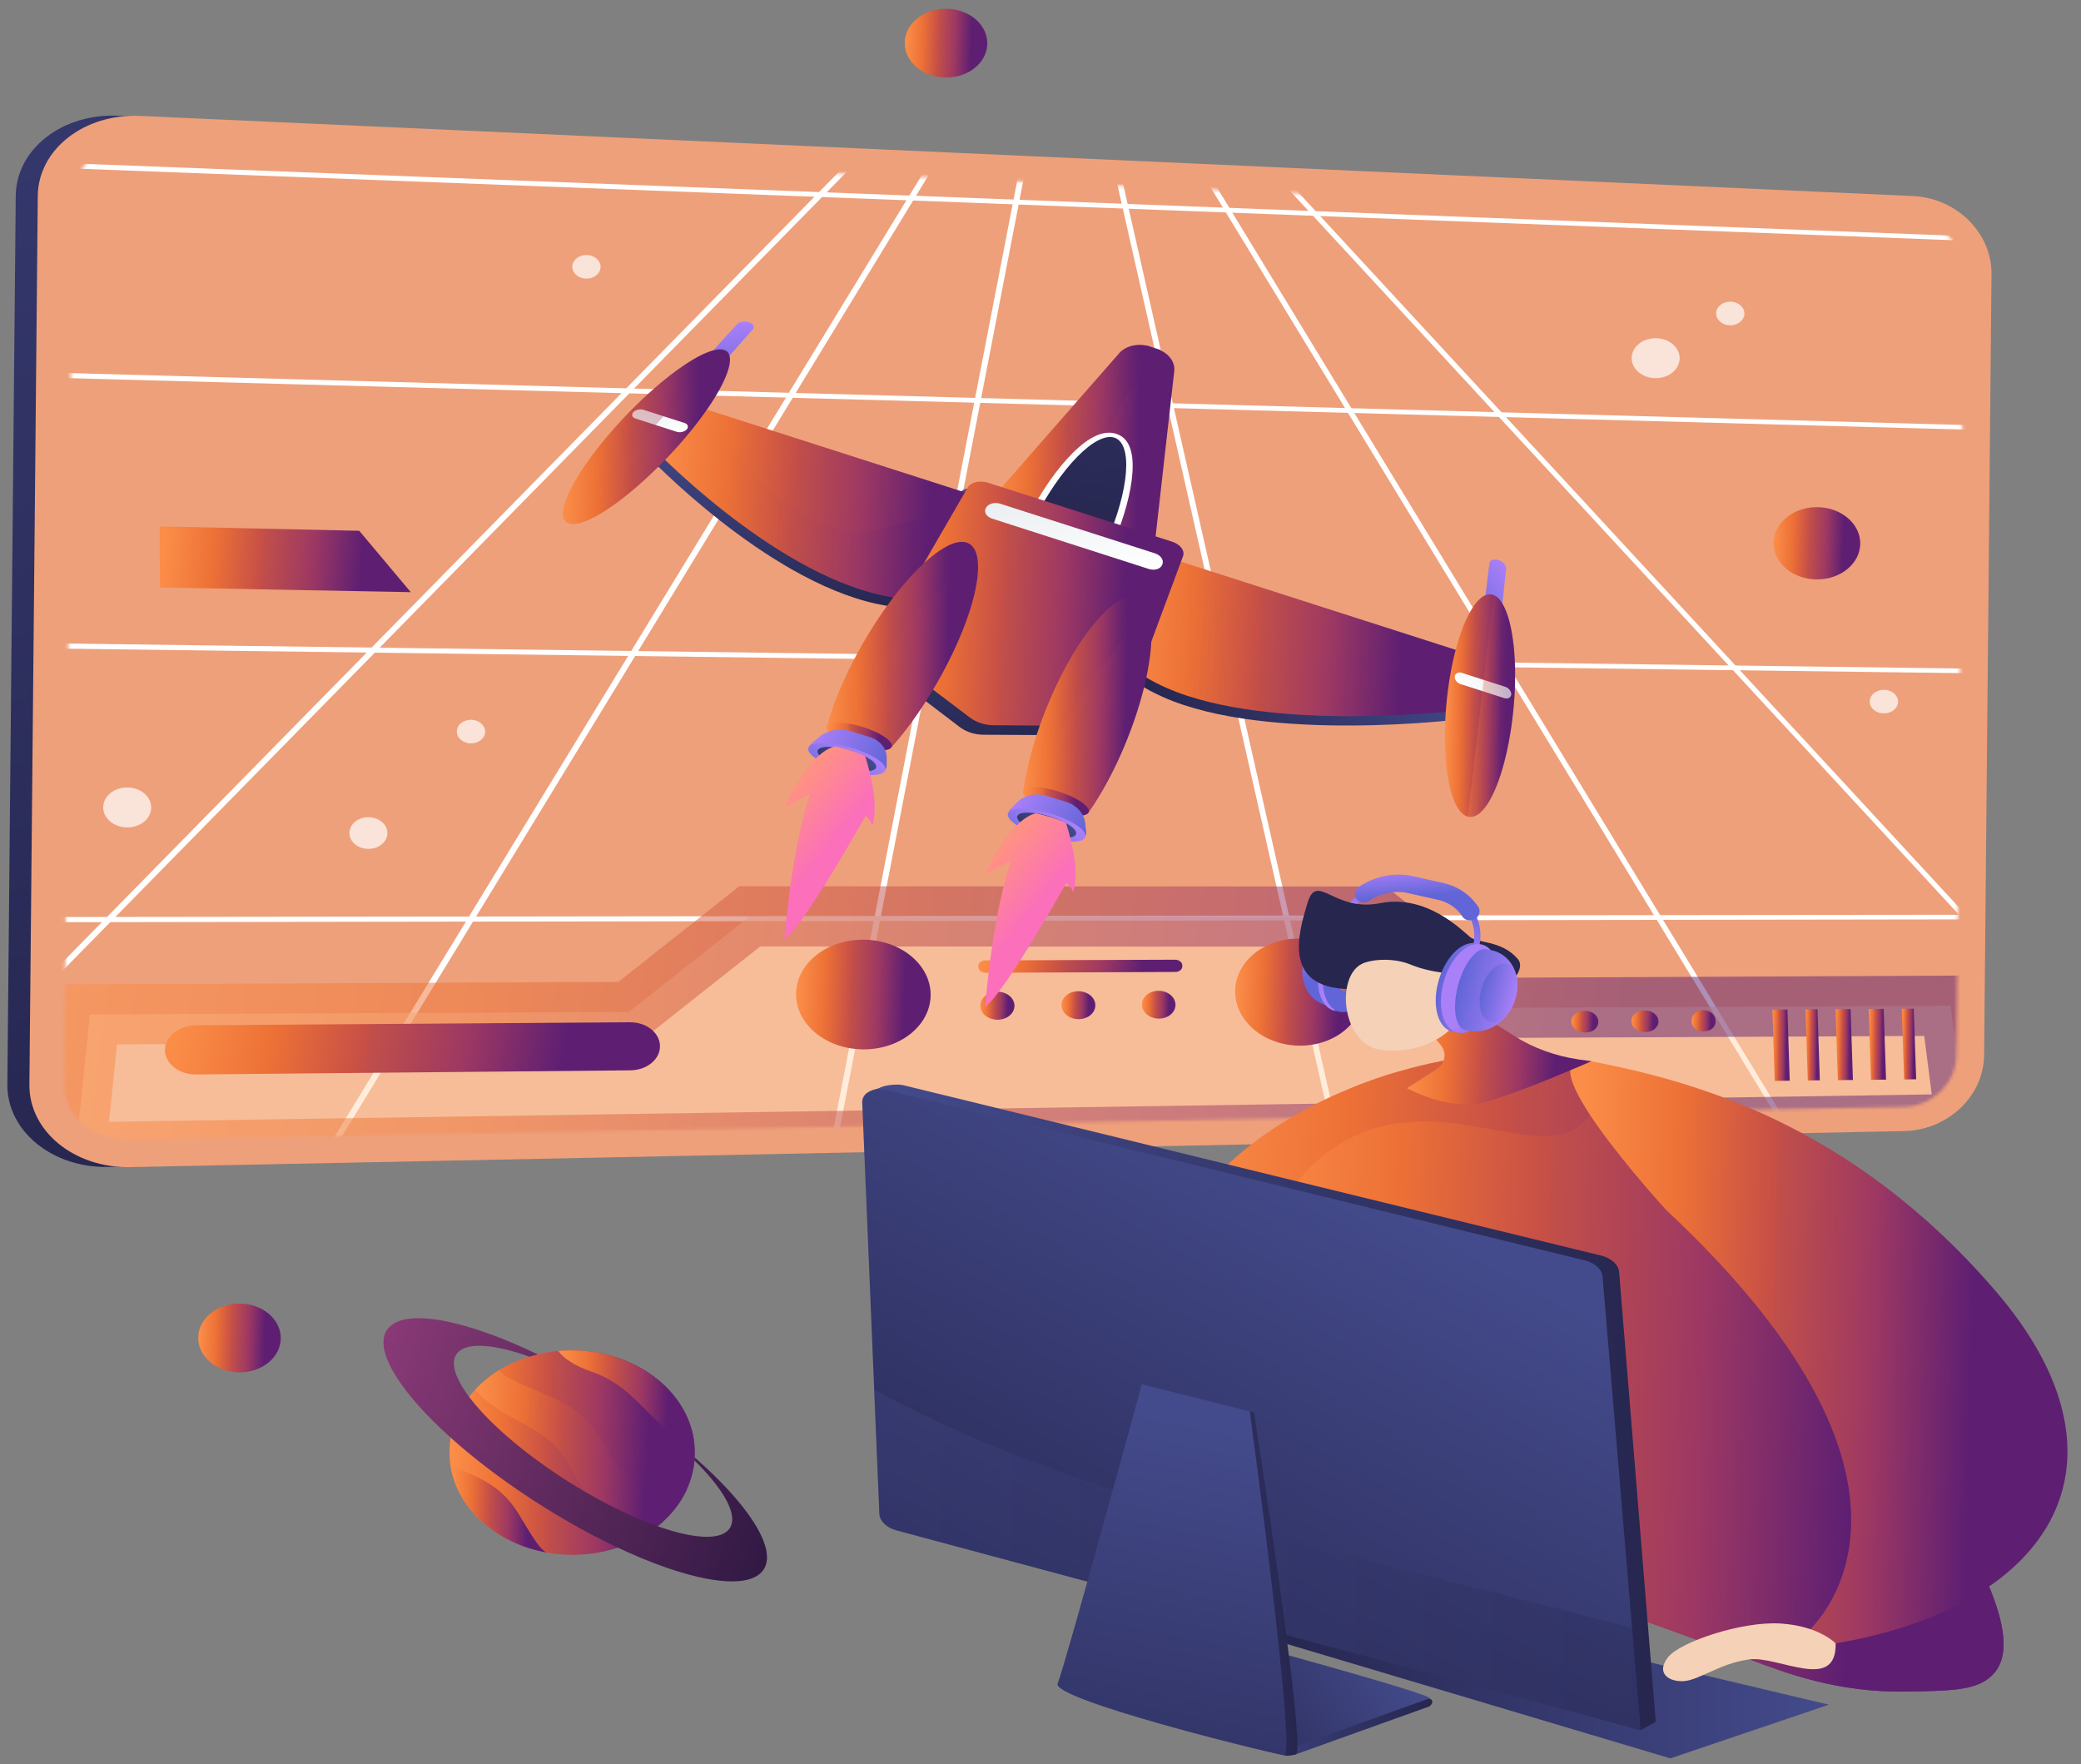 <svg xmlns="http://www.w3.org/2000/svg" width="663" height="562" fill="none" viewBox="0 0 663 562">
  <rect x="0" y="0" width="663" height="562" fill="#808080" stroke="none"/>
  <path fill="url(#a)" d="M34.462 371.748c-17.798.361-32.256-11.432-32.115-26.293l2.673-283.1c.14-14.86 14.817-26.291 32.604-25.487L602.397 62.39c13.981.632 25.192 11.77 25.069 24.832l-2.35 248.844c-.123 13.062-11.542 23.919-25.532 24.203L34.462 371.748Z"/>
  <path fill="url(#b)" d="M602.322 70.113 37.54 45.55c-11.654-.507-21.218 7.217-21.312 17.254L13.56 345.287c-.094 10.037 9.321 17.997 20.982 17.78l565.114-10.52c9.187-.171 16.675-7.491 16.758-16.35l2.355-249.322c.083-8.859-7.265-16.362-16.447-16.762Z"/>
  <path fill="url(#c)" d="M602.172 70.111 37.39 45.548c-11.655-.507-21.218 7.217-21.313 17.254L13.41 345.285c-.095 10.038 9.32 17.997 20.982 17.78l565.113-10.52c9.187-.171 16.675-7.49 16.759-16.349l2.354-249.323c.084-8.859-7.265-16.362-16.446-16.762Z"/>
  <mask id="d" width="606" height="319" x="13" y="45" maskUnits="userSpaceOnUse" style="mask-type:luminance">
    <path fill="#fff" d="M602.17 70.106 37.388 45.542c-11.655-.507-21.218 7.217-21.313 17.255l-2.667 282.482c-.095 10.038 9.32 17.997 20.982 17.78l565.113-10.52c9.187-.171 16.675-7.49 16.759-16.349l2.354-249.322c.084-8.86-7.265-16.363-16.446-16.762Z"/>
  </mask>
  <g mask="url(#d)">
    <path fill="url(#e)" d="m-122.729 447.343-1.764-1.003 391.53-398.575 1.533.997-391.299 398.581Z"/>
    <path fill="url(#f)" d="m70.803 412.915-1.882-.693L293.335 44.801l1.714.745L70.803 412.915Z"/>
    <path fill="url(#g)" d="m253.709 394.67-1.945-.232L319.665 44.03l1.859.331-67.815 350.309Z"/>
    <path fill="url(#h)" d="m424.407 391.451-78.46-346.07 1.833-.176 78.449 345.952-1.822.294Z"/>
    <path fill="url(#i)" d="M587.188 401.908 372.041 48.731l1.643-.596 215.052 353.07-1.548.703Z"/>
    <path fill="url(#j)" d="M740.396 424.725 397.742 54.01l1.431-.856L741.671 423.79l-1.275.936Z"/>
    <path fill="url(#k)" d="m704.409 139.112-768.045-20.839.009-1.638 767.977 21.042.059 1.435Z"/>
    <path fill="url(#l)" d="M701.935 79.77-63.24 50.57l.01-1.625 765.105 29.4.06 1.425Z"/>
    <path fill="url(#m)" d="m707.596 215.541-771.744-9.965.01-1.656 771.673 10.172.061 1.449Z"/>
    <path fill="url(#n)" d="m710.809 292.693-775.478 1.133.01-1.674 775.407-.921.061 1.462Z"/>
    <path fill="url(#o)" d="m714.058 370.588-779.25 12.458.01-1.692 779.178-12.243.062 1.477Z"/>
    <path fill="url(#p)" d="m622.878 310.695-151.89.712-36.503-29.058-80.959-.035-40.617-.018-84.473-.037-38.546 30.465-177.054.83-6.574 63.241 308.202-4.621 40.829-.613 274.905-4.121-7.32-56.745Z"/>
    <path fill="url(#q)" d="m622.881 310.694-151.855.712-36.495-29.058-80.94-.035-40.608-.018-84.453-.037-38.536 30.465-177.011.83-6.573 63.24 308.129-4.621 40.819-.612 274.842-4.121-7.319-56.745Z" opacity=".5"/>
    <path fill="url(#r)" d="M289.482 316.623c.152 9.618-9.278 17.505-21.106 17.605-11.877.101-21.645-7.681-21.772-17.37-.128-9.678 9.412-17.539 21.264-17.569 11.804-.029 21.462 7.727 21.614 17.334Z"/>
    <path fill="url(#s)" d="M427.348 315.866c.228 9.388-8.69 17.084-19.959 17.18-11.315.096-20.688-7.5-20.893-16.956-.206-9.446 8.815-17.118 20.108-17.146 11.247-.028 20.517 7.544 20.744 16.922Z"/>
    <path fill="url(#t)" d="M316.187 320.286c.044 2.466-2.355 4.483-5.361 4.503-3.008.021-5.482-1.965-5.524-4.436-.041-2.47 2.365-4.485 5.371-4.501 3.004-.016 5.471 1.969 5.514 4.434Z"/>
    <path fill="url(#u)" d="M341.958 320.127c.046 2.455-2.328 4.463-5.306 4.483-2.981.021-5.437-1.957-5.482-4.417-.046-2.459 2.336-4.464 5.315-4.48 2.977-.016 5.426 1.96 5.473 4.414Z"/>
    <path fill="url(#v)" d="M367.495 319.97c.051 2.444-2.299 4.443-5.251 4.463-2.955.02-5.392-1.948-5.441-4.397-.049-2.448 2.308-4.445 5.261-4.461 2.951-.015 5.381 1.952 5.431 4.395Z"/>
    <path fill="url(#w)" d="M369.673 307.802c.02.968-1.028 1.758-2.197 1.763l-60.501.26c-1.195.005-2.288-.786-2.305-1.765l-.006-.394c-.017-.98.991-1.776 2.185-1.781l60.52-.219c1.169-.004 2.276.778 2.296 1.746l.008.39Z"/>
    <path fill="url(#x)" d="M203.254 333.173c.044 4.222-4.167 7.687-9.414 7.737l-138.322 1.317c-5.507.052-9.982-3.422-9.986-7.758-.004-4.334 4.46-7.876 9.963-7.914l138.192-.956c5.243-.037 9.522 3.354 9.567 7.574Z"/>
    <path fill="url(#y)" d="M502.197 325.461c.054 1.843-1.648 3.355-3.821 3.372l-.495.001c-2.175.017-4.252-1.467-4.305-3.314l-.005-.191c-.052-1.846 1.947-3.351 4.121-3.365l.349-.004c2.171-.014 4.098 1.467 4.151 3.31l.005.191Z"/>
    <path fill="url(#z)" d="M521.359 325.336c.055 1.838-1.814 3.339-3.972 3.355l-.431.004c-2.16.017-4.164-1.46-4.219-3.3l-.005-.19c-.055-1.84 1.778-3.346 3.937-3.36l.452-.001c2.157-.014 4.178 1.465 4.233 3.302l.005.19Z"/>
    <path fill="url(#A)" d="M539.558 325.347c.057 1.831-1.657 3.167-3.801 3.147l-.099-.001c-2.146-.02-3.709-1.256-3.765-3.09l-.005-.269c-.056-1.834 1.545-3.368 3.69-3.383l.107-.021c2.143-.015 3.81 1.527 3.867 3.358l.006.259Z"/>
    <path fill="url(#B)" d="m563.183 344.215-4.796.048-.731-22.684 4.79-.03.737 22.666Z"/>
    <path fill="url(#C)" d="m572.772 344.079-3.837.057-.744-22.64 3.832-.038.749 22.621Z"/>
    <path fill="url(#D)" d="m583.33 343.98-4.797.048-.756-22.598 4.79-.029.763 22.579Z"/>
    <path fill="url(#E)" d="m593.879 343.87-4.798.048-.769-22.554 4.791-.03.776 22.536Z"/>
    <path fill="url(#F)" d="m603.475 343.759-3.838.058-.782-22.512 3.832-.04.788 22.494Z"/>
    <path fill="url(#G)" d="M122.462 109.365c.087 15.347-15.749 27.376-35.49 26.836-19.87-.544-36.092-13.599-36.111-29.129-.02-15.5 16.115-27.452 35.918-26.726 19.672.722 35.596 13.7 35.683 29.019Z" opacity=".5"/>
    <path fill="url(#H)" d="m123.846 188.573-79.967-1.488-.016-19.452 63.567 1.39 16.416 19.55Z"/>
    <path fill="url(#I)" d="m124.063 226.301-80.153-.988-.015-19.543 63.714.992 16.454 19.539Z"/>
  </g>
  <path fill="url(#J)" d="M520.41 120.415c4.224.039 7.674-2.781 7.708-6.3.033-3.518-3.364-6.403-7.588-6.443-4.223-.04-7.674 2.78-7.707 6.299-.034 3.519 3.363 6.404 7.587 6.444Z" opacity=".7"/>
  <path fill="url(#K)" d="M33.451 263.532c4.224.04 7.675-2.781 7.708-6.299.033-3.519-3.364-6.404-7.588-6.444-4.223-.04-7.674 2.78-7.707 6.299-.034 3.519 3.363 6.404 7.587 6.444Z" opacity=".7"/>
  <path fill="url(#L)" d="M544.196 103.567c2.493.023 4.529-1.641 4.549-3.718.02-2.076-1.985-3.779-4.478-3.803-2.492-.023-4.529 1.641-4.549 3.718-.019 2.077 1.986 3.779 4.478 3.803Z" opacity=".7"/>
  <path fill="url(#M)" d="M593.122 227.206c2.493.023 4.529-1.641 4.549-3.718.019-2.077-1.985-3.779-4.478-3.803-2.493-.023-4.529 1.641-4.549 3.718-.019 2.076 1.985 3.779 4.478 3.803Z" opacity=".7"/>
  <path fill="url(#N)" d="M179.776 88.668c2.493.024 4.53-1.64 4.549-3.717.02-2.077-1.985-3.78-4.478-3.803-2.492-.023-4.529 1.641-4.549 3.718-.019 2.076 1.986 3.779 4.478 3.802Z" opacity=".7"/>
  <path fill="url(#O)" d="M143.001 236.754c2.493.024 4.529-1.641 4.549-3.717.019-2.077-1.985-3.779-4.478-3.803-2.493-.024-4.529 1.641-4.549 3.718-.02 2.076 1.985 3.779 4.478 3.802Z" opacity=".7"/>
  <path fill="url(#P)" d="M110.306 270.368c3.345.032 6.077-2.201 6.104-4.988.026-2.786-2.664-5.071-6.009-5.102-3.344-.032-6.077 2.202-6.103 4.988-.026 2.786 2.664 5.071 6.008 5.102Z" opacity=".7"/>
  <path fill="#EEA07B" d="M41.481 371.809c-17.798.361-32.255-11.433-32.115-26.293l2.673-283.1c.14-14.86 14.817-26.292 32.604-25.488l564.773 25.523c13.982.632 25.193 11.77 25.07 24.832l-2.35 248.843c-.123 13.062-11.542 23.919-25.533 24.203l-565.122 11.48Z"/>
  <path fill="#EEA07B" d="M609.342 70.174 44.56 45.61c-11.655-.507-21.218 7.217-21.313 17.254L20.58 345.347c-.095 10.038 9.32 17.997 20.982 17.78l565.113-10.52c9.187-.171 16.675-7.49 16.759-16.349l2.354-249.322c.084-8.859-7.264-16.363-16.446-16.762Z"/>
  <mask id="Q" width="606" height="319" x="20" y="45" maskUnits="userSpaceOnUse" style="mask-type:luminance">
    <path fill="#fff" d="M609.193 70.172 44.411 45.609c-11.654-.507-21.218 7.217-21.312 17.254L20.43 345.346c-.094 10.037 9.321 17.997 20.982 17.78l565.114-10.52c9.187-.171 16.675-7.491 16.758-16.35l2.355-249.322c.083-8.859-7.265-16.363-16.447-16.762Z"/>
  </mask>
  <g mask="url(#Q)">
    <path fill="#fff" d="m-115.706 447.407-1.764-1.003L274.06 47.829l1.533.998-391.299 398.58Zm193.533-34.423-1.882-.694L300.358 44.87l1.715.744-224.246 367.37Zm182.906-18.253-1.946-.232L326.688 44.09l1.859.332-67.814 350.309Zm170.685-3.211L352.959 45.45l1.833-.177 78.449 345.952-1.823.295Zm162.785 10.454L379.057 48.798l1.643-.597 215.052 353.07-1.549.703Zm153.208 22.817L404.757 54.076l1.431-.855 342.498 370.634-1.275.936Z"/>
    <path fill="#fff" d="m711.431 139.178-768.046-20.839.01-1.638 767.976 21.042.06 1.435Zm-2.475-59.341-765.175-29.2.01-1.625 765.106 29.4.059 1.425Zm5.661 135.768-771.744-9.965.01-1.656 771.674 10.173.06 1.448Zm3.215 77.157-775.478 1.132.01-1.674 775.407-.921.061 1.463Zm3.247 77.888L-58.17 383.108l.01-1.692 779.178-12.242.061 1.476Z"/>
    <path fill="url(#R)" stroke="url(#S)" stroke-width="19.178" d="m472.075 318.974 2.641 2.103 3.377-.016 143.383-.672 4.861 37.689-264.102 3.961-40.819.612-297.33 4.458 4.566-43.941 168.408-.79 3.308-.015 2.594-2.051 35.92-28.397 81.118.035 40.608.018 77.592.034 33.875 26.972Z" opacity=".5"/>
    <path fill="url(#T)" d="M296.499 316.689c.153 9.619-9.277 17.505-21.105 17.605-11.877.101-21.645-7.68-21.773-17.37-.128-9.678 9.413-17.539 21.265-17.569 11.804-.029 21.461 7.727 21.613 17.334Z"/>
    <path fill="url(#U)" d="M434.368 315.932c.228 9.389-8.69 17.085-19.96 17.181-11.314.096-20.687-7.5-20.893-16.957-.205-9.445 8.815-17.117 20.108-17.146 11.248-.028 20.517 7.544 20.745 16.922Z"/>
    <path fill="url(#V)" d="M323.207 320.352c.043 2.467-2.356 4.483-5.361 4.504-3.008.021-5.483-1.966-5.524-4.437-.042-2.47 2.364-4.484 5.371-4.501 3.003-.016 5.471 1.969 5.514 4.434Z"/>
    <path fill="url(#W)" d="M348.973 320.194c.047 2.455-2.327 4.462-5.305 4.483-2.982.02-5.438-1.957-5.483-4.417-.045-2.459 2.336-4.465 5.316-4.481 2.977-.016 5.426 1.96 5.472 4.415Z"/>
    <path fill="url(#X)" d="M374.511 320.037c.05 2.444-2.3 4.442-5.252 4.463-2.955.02-5.392-1.949-5.441-4.398-.048-2.448 2.308-4.444 5.262-4.46 2.95-.016 5.381 1.951 5.431 4.395Z"/>
    <path fill="url(#Y)" d="M376.689 307.868c.02.969-1.028 1.758-2.197 1.763l-60.501.26c-1.195.005-2.289-.785-2.305-1.765l-.007-.394c-.016-.979.992-1.776 2.186-1.78l60.52-.219c1.169-.005 2.276.778 2.296 1.746l.008.389Z"/>
    <path fill="url(#Z)" d="M210.271 333.239c.045 4.223-4.166 7.687-9.414 7.737l-138.321 1.317c-5.507.053-9.982-3.421-9.986-7.757-.004-4.334 4.46-7.877 9.962-7.915l138.193-.956c5.242-.036 9.522 3.354 9.566 7.574Z"/>
    <path fill="url(#aa)" d="M509.217 325.527c.053 1.844-1.649 3.355-3.822 3.373h-.495c-2.175.017-4.252-1.467-4.304-3.313l-.005-.191c-.053-1.846 1.946-3.352 4.12-3.366l.349-.003c2.172-.014 4.099 1.466 4.152 3.31l.005.19Z"/>
    <path fill="url(#ab)" d="M528.375 325.403c.055 1.837-1.815 3.338-3.973 3.355l-.431.003c-2.16.017-4.164-1.459-4.218-3.299l-.006-.191c-.054-1.84 1.778-3.346 3.938-3.36h.451c2.158-.014 4.178 1.464 4.233 3.301l.006.191Z"/>
    <path fill="url(#ac)" d="M546.573 325.414c.057 1.831-1.656 3.166-3.801 3.146l-.099-.001c-2.146-.02-3.708-1.255-3.764-3.089l-.005-.27c-.057-1.833 1.545-3.368 3.689-3.382l.108-.022c2.143-.014 3.81 1.527 3.867 3.358l.005.26Z"/>
    <path fill="url(#ad)" d="m570.203 344.281-4.797.049-.731-22.685 4.79-.029.738 22.665Z"/>
    <path fill="url(#ae)" d="m579.792 344.146-3.837.057-.745-22.64 3.832-.039.75 22.622Z"/>
    <path fill="url(#af)" d="m590.342 344.046-4.797.048-.757-22.597 4.791-.03.763 22.579Z"/>
    <path fill="url(#ag)" d="m600.898 343.937-4.797.047-.77-22.554 4.792-.029.775 22.536Z"/>
    <path fill="url(#ah)" d="m610.495 343.825-3.838.059-.783-22.513 3.833-.04.788 22.494Z"/>
    <path fill="url(#ai)" d="M130.868 188.642 50.9 187.153l-.015-19.452 63.566 1.39 16.417 19.551Z"/>
  </g>
  <path fill="#fff" d="M527.43 120.477c4.223.04 7.674-2.78 7.707-6.299.033-3.519-3.364-6.404-7.587-6.444-4.224-.04-7.675 2.781-7.708 6.299-.033 3.519 3.364 6.404 7.588 6.444ZM40.469 263.596c4.223.04 7.674-2.78 7.707-6.299.033-3.519-3.364-6.404-7.587-6.444-4.224-.039-7.675 2.781-7.708 6.3-.033 3.518 3.364 6.403 7.588 6.443ZM551.22 103.627c2.492.024 4.529-1.64 4.548-3.717.02-2.077-1.985-3.78-4.477-3.803-2.493-.023-4.53 1.64-4.549 3.718-.02 2.076 1.985 3.779 4.478 3.802Zm53.425 120.523c.419-2.046-1.234-3.993-3.691-4.349-2.457-.356-4.789 1.014-5.208 3.061-.418 2.046 1.234 3.993 3.692 4.349 2.457.356 4.789-1.014 5.207-3.061ZM191.217 85.906c.592-2.016-.891-4.055-3.312-4.556-2.422-.5-4.864.729-5.456 2.745-.592 2.015.891 4.055 3.312 4.555s4.864-.729 5.456-2.744ZM150.02 236.815c2.493.023 4.53-1.641 4.549-3.718.02-2.076-1.985-3.779-4.478-3.802-2.492-.024-4.529 1.64-4.548 3.717-.02 2.077 1.985 3.779 4.477 3.803Zm-32.696 33.614c3.344.032 6.077-2.202 6.103-4.988.027-2.787-2.663-5.071-6.008-5.103-3.344-.031-6.077 2.202-6.103 4.989-.027 2.786 2.663 5.07 6.008 5.102Z" opacity=".7"/>
  <path fill="url(#aj)" d="M151.552 442.549a3.502 3.502 0 0 0-.154.169c-6.633 7.103-9.157 15.796-7.867 24.098 1.268 8.171 6.228 15.964 14.618 21.478 4.8 3.155 10.203 5.22 15.795 6.251 0 .006.004.003.004.003 11.347 2.096 23.441-.103 32.723-6.254a36.534 36.534 0 0 0 6.366-5.335c2.527-2.674 4.468-5.577 5.842-8.6 2.255-4.972 2.975-10.274 2.219-15.437-1.202-8.26-6.191-16.149-14.659-21.715-8.431-5.541-18.736-7.743-28.614-6.819-6.67.618-13.14 2.66-18.701 6.056a36.715 36.715 0 0 0-7.572 6.105Z"/>
  <path fill="url(#ak)" d="M151.553 442.55a4.073 4.073 0 0 0-.154.17c.644.76 1.464 1.586 2.469 2.484 10.219 9.112 20.962 8.995 28.107 22.526 6.09 11.533 15.215 21.296 24.697 20.566a36.571 36.571 0 0 0 6.366-5.335c2.527-2.674 4.468-5.578 5.842-8.6-5.887.344-16.822-.074-21.877-7.063-7.108-9.823-7.176-16.311-22.713-22.84-10.009-4.209-13.947-5.892-15.166-8.013a36.768 36.768 0 0 0-7.571 6.105Z"/>
  <path fill="url(#al)" d="M143.529 466.814c1.268 8.171 6.228 15.964 14.618 21.479 4.8 3.154 10.203 5.22 15.795 6.251a13.461 13.461 0 0 1-2.725-2.785c-7.108-9.823-7.175-16.311-22.713-22.84-1.864-.783-3.515-1.476-4.975-2.105Z"/>
  <path fill="url(#am)" d="M177.826 430.388c1.759 2.294 5.032 4.638 10.464 6.519 14.191 4.91 17.285 15.225 28.088 20.669 1.824.917 3.385 1.319 4.72 1.346-1.202-8.26-6.191-16.149-14.659-21.715-8.431-5.541-18.736-7.742-28.613-6.819Z"/>
  <path fill="url(#an)" d="M123.943 422.874c-5.646 5.974 2.697 19.861 19.63 35.087 7.047 6.337 15.578 12.905 25.205 19.232 9.559 6.282 19.142 11.631 28.117 15.852 21.798 10.24 40.032 13.805 45.698 7.811 2.002-2.119 2.248-5.226.978-9.036-2.431-7.29-10.412-17.146-22.263-27.519-.01.319-.03.643-.058.961 9.906 9.73 14.443 18.288 10.754 22.191-3.142 3.324-11.608 2.607-22.477-1.24-9.229-3.25-20.189-8.758-31.104-15.932-13.038-8.569-23.303-17.745-28.967-25.294-4.66-6.232-6.194-11.359-3.57-14.134 3.174-3.358 11.774-2.586 22.806 1.357a36.82 36.82 0 0 1 2.65-.716c-22.542-10.867-41.582-14.773-47.399-8.62Z"/>
  <path fill="url(#ao)" d="M123.943 422.874c-5.646 5.974 2.697 19.861 19.63 35.087 7.047 6.337 15.578 12.905 25.205 19.232 9.559 6.282 19.142 11.631 28.117 15.852 21.798 10.24 40.032 13.804 45.698 7.811 2.002-2.119 2.248-5.226.978-9.036-1.724 2.373-4.254 4.122-7.918 3.365-9.177-1.891-9.779-3.876-17.461-.157-7.681 3.719-25.307-6.971-31.236-13.352-5.929-6.382-10.673-12.26-23.407-15.66-12.734-3.4-25.909-13.716-24.403-21.284 1.505-7.569-2.402-13.98-7.475-17.049-5.073-3.069 4-7.044 11.729-3.621 7.729 3.423 15.352 2.62 19.701 4.115 1.866.641 4.77 2.074 7.481 3.503.254-.065.505-.127.759-.186-22.541-10.867-41.581-14.773-47.398-8.62Z" opacity=".2"/>
  <path fill="url(#ap)" d="M76.199 437.195c7.264.069 13.198-4.781 13.256-10.833.057-6.052-5.785-11.013-13.049-11.082-7.264-.068-13.198 4.782-13.256 10.834-.057 6.051 5.785 11.013 13.049 11.081Z"/>
  <path fill="url(#aq)" d="M301.293 24.709c7.263.068 13.198-4.782 13.255-10.833.057-6.052-5.785-11.013-13.048-11.082-7.264-.068-13.199 4.782-13.256 10.833-.057 6.052 5.785 11.013 13.049 11.082Z"/>
  <path fill="url(#ar)" d="M578.748 184.58c7.629.072 13.862-5.022 13.922-11.378.06-6.355-6.076-11.566-13.705-11.638-7.628-.072-13.861 5.022-13.921 11.378-.06 6.355 6.075 11.566 13.704 11.638Z"/>
  <path fill="url(#as)" d="m312.098 155.849 58.956 18.893c2.712.87 4.167 2.923 3.5 4.699l-19.68 52.44c-.864 2.301-3.978 3.396-7.098 2.374l-34.441-.192c-2.833-.017-5.535-.9-7.622-2.488l-25.535-19.462c-3.073-1.007-4.483-3.565-3.227-5.717l28.624-49.088c.97-1.663 3.846-2.317 6.523-1.459Z"/>
  <path fill="url(#at)" d="m315.481 159.443 52.02 17.375 6.616-58.608c.296-2.642-1.436-5.242-4.315-6.549a.163.163 0 0 1-.065-.066l.038-.086-4.541-1.486-.04.086c-3.162-.704-6.711.238-8.588 2.388l-41.125 46.946Z"/>
  <path fill="url(#au)" d="m315.481 159.443 26.142 8.732c11.144-15.34 10.964-40.154 20.57-45.51 4.435-2.474 6.604-7.046 7.609-11.004a.163.163 0 0 1-.065-.066l.038-.086-4.541-1.486-.04.086c-3.162-.704-6.711.238-8.588 2.388l-41.125 46.946Z" opacity=".3"/>
  <path fill="url(#av)" d="m316.418 162.265-97.93-31.436-12.423 14.117s37.566 39.707 73.286 47.438c35.406 7.663 36.478-18.871 37.067-30.119Z"/>
  <path fill="url(#aw)" d="m220.198 128.885-12.138 13.793s37.456 39.271 72.929 46.962c9.548 2.07 16.651 1.712 21.882-.353 13.719-5.4 14.324-21.128 14.717-29.165l-97.39-31.237Z"/>
  <path fill="url(#ax)" d="m217.044 132.467-8.987 10.211s37.456 39.272 72.929 46.963c9.548 2.07 16.717 1.594 21.945-.469l7.648-19.159s-12.477-7.814-27.041-2.353c-15.208 5.702-31.748-3.546-44.96-18.917-6.68-7.772-13.565-13.757-21.534-16.276Z" opacity=".3"/>
  <path fill="url(#ay)" d="M216.478 123.524c-.85.938-.331 2.091 1.163 2.57 1.494.479 3.386.099 4.221-.845l17.954-20.297c.734-.83.195-1.859-1.199-2.301-1.395-.443-3.127-.135-3.874.69l-18.265 20.183Z"/>
  <path fill="url(#az)" d="M198.114 133.8c-14.434 15.503-22.519 30.67-17.047 32.87.064.025.127.05.194.071 5.861 1.912 22.718-10.616 36.471-26.623 12.614-14.683 18.008-27.028 12.97-28.632-.057-.018-.118-.032-.175-.051l-.004-.001a3.09 3.09 0 0 0-.679-.109c-5.605-.469-19.002 8.804-31.73 22.475Z"/>
  <path fill="url(#aA)" d="M201.78 131.299c-.67.723-.441 1.665.606 2.002l13.298 4.28c1.05.338 2.491-.069 3.126-.804.633-.733.369-1.677-.673-2.012l-13.195-4.241c-1.04-.335-2.495.055-3.162.775Z"/>
  <path fill="url(#aB)" d="M198.06 133.78c-14.435 15.502-22.18 30.781-17.113 32.848l49.478-55.228.102.032c-.205-.065-.475-.091-.705-.117-5.606-.47-19.031 8.795-31.762 22.465Z" opacity=".3"/>
  <path fill="url(#aC)" d="m367.67 178.717 101.009 32.425-2.258 17.886s-62.384 7.899-95.83-6.948c-32.675-14.505-11.713-34.695-2.921-43.363Z"/>
  <path fill="url(#aD)" d="m468.988 208.686-2.206 17.469s-61.93 7.668-95.16-7.043c-8.863-3.924-13.851-8.228-16.055-12.729-5.778-11.759 6.682-23.731 12.987-29.911l100.434 32.214Z"/>
  <path fill="url(#aE)" d="m468.417 213.215-1.633 12.937s-61.931 7.668-95.161-7.044c-8.862-3.923-13.802-8.352-16.006-12.85l10.036-18.511s15.795 1.257 22.258 13.594c6.78 12.939 27.035 15.539 50.071 11.655 11.714-1.976 22.08-2.507 30.435.219Z" opacity=".3"/>
  <path fill="url(#aF)" d="M474.52 179.468c.128-1.049 1.419-1.518 2.885-1.053 1.467.466 2.565 1.693 2.451 2.748l-2.777 25.826c-.129 1.203-1.514 1.773-3.092 1.267-1.577-.505-2.736-1.89-2.591-3.087l3.124-25.701Z"/>
  <path fill="url(#aG)" d="M482.232 225.288c-1.846 20.199-8.412 36.43-14.588 34.844a3.938 3.938 0 0 1-.212-.061c-6.219-2.029-8.769-21.378-5.944-41.463 2.585-18.38 8.821-30.809 14.121-29.121.06.02.119.044.179.063l.004.001c.212.068.419.183.625.309 4.794 2.879 7.438 17.661 5.815 35.428Z"/>
  <path fill="url(#aH)" d="M481.473 221.255c-.088.939-1.07 1.517-2.181 1.16l-14.058-4.525c-1.108-.356-1.888-1.5-1.761-2.424.126-.92 1.132-1.478 2.23-1.125l13.944 4.482c1.101.354 1.914 1.498 1.826 2.432Z"/>
  <path fill="url(#aI)" d="M482.248 225.292c-1.845 20.2-8.115 36.527-14.571 34.849l8.139-70.583-.022-.007c.216.069.428.198.631.311 4.794 2.879 7.445 17.663 5.823 35.43Z" opacity=".3"/>
  <path fill="url(#aJ)" d="M323.112 206.879c4.631 1.507 10.306-1.581 16.671-8.959 5.444-6.31 10.626-14.923 14.586-24.075 3.782-8.74 6.022-16.994 6.429-23.385.443-6.967-1.312-11.034-5.201-12.268-3.887-1.232-8.519.804-13.907 6.187-4.937 4.932-10.05 12.245-14.429 20.766-4.586 8.921-7.837 18.127-9.017 25.797-1.381 8.976.242 14.431 4.868 15.937Z"/>
  <path fill="url(#aK)" d="M329.306 165.801c-9.494 18.699-12.298 37.086-5.374 39.338 6.934 2.256 19.991-12.845 28.375-31.956 7.632-17.395 8.573-31.902 2.706-33.764-5.859-1.859-17.063 9.358-25.707 26.382Z"/>
  <path fill="url(#aL)" d="m314.823 153.795 58.585 18.756c2.695.863 4.148 2.895 3.497 4.648l-19.222 51.75c-.843 2.27-3.923 3.344-7.02 2.331l-34.122-.245c-2.806-.022-5.488-.897-7.565-2.467l-25.423-19.242c-3.051-.998-4.465-3.525-3.236-5.648l28.046-48.449c.951-1.643 3.799-2.286 6.46-1.434Z"/>
  <path fill="url(#aM)" d="M275.735 203.582c-5.724 9.702-9.939 19.379-12.154 27.431-.081.293-.16.583-.234.87.283 1.525 3.512 3.693 8.064 5.304.247.087.495.173.748.257 5.366 1.774 10.39 2.089 11.688.81l.073-.081c6.124-6.855 12.413-16.06 17.639-26.152 9.546-18.437 12.451-33.97 8.014-38.198a4.097 4.097 0 0 0-1.607-.959c-6.549-2.111-20.545 10.911-32.231 30.718Z"/>
  <path fill="url(#aN)" d="M263.459 231.18c-.123.212-.158.45-.113.704.298 1.607 3.871 3.928 8.811 5.561 5.367 1.774 10.391 2.089 11.688.81.024-.025.048-.051.074-.081.051-.059.097-.126.133-.195.836-1.586-3.081-4.375-8.735-6.24-5.438-1.793-10.555-2.095-11.737-.725a.979.979 0 0 0-.121.166Z"/>
  <path fill="url(#aO)" d="M275.735 203.586c-5.724 9.702-9.939 19.379-12.154 27.431-.081.293-.16.583-.234.869.283 1.526 3.512 3.694 8.064 5.305a25.034 25.034 0 0 0-.606-2.443c-3.719-12.211 17.922-36.504 31.187-49.166 5.378-5.132 7.214-9.006 7.581-11.756a4.106 4.106 0 0 0-1.607-.958c-6.549-2.111-20.545 10.911-32.231 30.718Z" opacity=".3"/>
  <path fill="url(#aP)" d="m277.062 234.795-6.231-1.91c-3.313-1.016-7.199-.27-9.849 1.907l-2.544 2.088c-.943.774-.69 2.019.488 2.381l21.053 6.468c1.181.363 2.483-.406 2.494-1.468l.028-2.864c.03-2.985-2.122-5.585-5.439-6.602Z"/>
  <path fill="url(#aQ)" d="M282.018 245.53c-.952 1.943-7.234 1.839-14.019-.247-6.779-2.084-11.411-5.332-10.359-7.242 1.044-1.894 7.294-1.757 13.973.293 6.685 2.052 11.349 5.268 10.405 7.196Z"/>
  <path fill="url(#aR)" d="M279.088 244.63c-.731 1.473-5.503 1.391-10.65-.191-5.143-1.581-8.666-4.047-7.877-5.5.785-1.444 5.538-1.342 10.624.219 5.089 1.562 8.631 4.009 7.903 5.472Z"/>
  <path fill="url(#aS)" d="M334.565 222.803c-4.387 10.214-7.31 20.387-8.485 28.839-.043.308-.085.612-.122.913.461 1.594 3.868 3.828 8.494 5.465.251.088.503.176.759.26 5.439 1.798 10.366 2.072 11.473.719l.061-.086c5.122-7.243 10.117-16.947 13.968-27.565 7.031-19.388 7.957-35.659 3.127-40.03a4.52 4.52 0 0 0-1.679-.984c-6.624-2.136-18.644 11.628-27.596 32.469Z"/>
  <path fill="url(#aT)" d="M325.984 251.82c-.095.224-.1.473-.025.738.485 1.68 4.246 4.07 9.252 5.725 5.44 1.798 10.367 2.072 11.473.719l.062-.086a.955.955 0 0 0 .106-.206c.619-1.669-3.532-4.546-9.262-6.436-5.51-1.817-10.526-2.077-11.51-.629a.869.869 0 0 0-.096.175Z"/>
  <path fill="url(#aU)" d="M334.565 222.803c-4.387 10.214-7.31 20.387-8.485 28.839-.043.308-.085.612-.122.913.461 1.594 3.868 3.828 8.494 5.465-.257-.86-.552-1.71-.888-2.552-5.106-12.741 12.986-38.395 24.341-51.779 4.602-5.424 5.915-9.493 5.935-12.371a4.52 4.52 0 0 0-1.679-.984c-6.624-2.136-18.644 11.628-27.596 32.469Z" opacity=".3"/>
  <path fill="url(#aV)" d="m339.664 255.452-6.296-1.931c-3.348-1.027-7.038-.202-9.353 2.106l-2.221 2.214c-.824.821-.427 2.121.764 2.487l21.278 6.54c1.194.367 2.368-.453 2.248-1.565l-.322-2.999c-.335-3.126-2.746-5.824-6.098-6.852Z"/>
  <path fill="url(#aW)" d="M345.793 266.638c-.689 2.046-6.815 2.007-13.673-.102-6.853-2.108-11.756-5.458-10.965-7.469.786-1.994 6.885-1.92 13.635.152 6.756 2.074 11.687 5.39 11.003 7.419Z"/>
  <path fill="url(#aX)" d="M342.831 265.728c-.532 1.55-5.186 1.517-10.388-.083-5.199-1.598-8.928-4.141-8.337-5.671.589-1.521 5.227-1.467 10.367.111 5.142 1.579 8.887 4.102 8.358 5.643Z"/>
  <path fill="url(#aY)" d="M314.078 161.879c-.697 1.259.209 2.76 2.03 3.345l49.901 16.035c1.84.591 3.75-.012 4.262-1.339l.079-.204c.508-1.317-.556-2.851-2.374-3.434l-49.287-15.808c-1.798-.577-3.813-.037-4.504 1.212l-.107.193Z"/>
  <path fill="url(#aZ)" d="M339.635 262.23s4.837 14.014 2.301 22.034c-.905-2.218-2.175-3.065-2.175-3.065s-19.053 34.2-25.92 39.636c2.922-32.8 8.265-46.641 8.265-46.641l-8.26 4.327s7.69-17.482 16.22-19.44c0 0 7.471 1.728 9.569 3.149Z"/>
  <path fill="url(#ba)" d="M275.638 240.915s4.837 14.014 2.302 22.034c-.906-2.218-2.176-3.065-2.176-3.065s-19.053 34.2-25.92 39.637c2.923-32.801 8.265-46.642 8.265-46.642l-8.259 4.327s7.69-17.482 16.22-19.439c0 0 7.471 1.727 9.568 3.148Z"/>
  <path fill="url(#bb)" d="m582.687 543.06-139.499-33-39.514 6.421-.05 5.341 128.542 38.343 50.521-17.105Z"/>
  <path fill="url(#bc)" d="M557.401 528.63c11.89 4.458 27.99 10.586 49.773 10.247 13.87-.217 21.446-.335 26.442-4.232 16.638-12.978-11.689-56.304-69.024-142.425-18.335-27.542-30.404-44.137-54.859-52.105-27.765-9.047-54.621-1.476-64.484 1.304-6.959 1.962-63.485 18.743-74.424 63.249-8.939 36.37 16.16 76.629 62.654 95.908l8.404-9.696c-4.217-5.769-12.302-18.617-12.373-35.963-.075-18.591 9.063-40.507 16.514-40.17 11.877.537-2.652 56.612 37.802 87.119 6.548 4.938 2.474.11 73.575 26.764Z"/>
  <path fill="url(#bd)" d="M391.591 431.749c2.701-14.861 11.103-61.073 45.661-72.075 27.097-8.626 53.644 9.69 66.507-1.408 5.205-4.491 5.698-11.665 4.527-18.596.482.147.963.288 1.445.445 24.455 7.968 36.524 24.564 54.859 52.106 57.334 86.121 85.662 129.446 69.024 142.425-4.996 3.896-12.573 4.014-26.442 4.231-21.783.339-37.883-5.789-49.773-10.246-71.101-26.655-67.027-21.827-73.575-26.765-40.454-30.506-25.925-86.581-37.802-87.119-7.452-.337-16.589 21.58-16.514 40.17.071 17.346 8.156 30.195 12.373 35.963l-8.404 9.697c-17.237-7.148-31.526-17.184-42.237-28.832-1.896-11.82-2.313-25.342.351-39.996Z"/>
  <path fill="url(#be)" d="m584.827 523.536-9.338-3.317s52.806-43.691-44.608-134.721c0 0-47.916-52.125-23.877-47.413 31.142 6.105 82.041 19.012 128.611 72.987 46.571 53.974 19.128 100.564-50.788 112.464Z"/>
  <path fill="#F5D1B7" d="M584.829 523.535s-5.136-5.502-17.446-6.323c-12.311-.821-31.972 5.813-35.887 10.66-3.916 4.848-.252 7.869 4.727 7.701 4.98-.168 11.878-5.805 21.178-6.94 9.301-1.134 27.769 10.556 27.428-5.098Z"/>
  <path fill="url(#bf)" d="M457.514 340.738c2.927-1.875 3.565-5.339 1.45-7.873l-6.227-7.461 6.664-10.054 22.978 14.634c6.1 3.884 13.238 6.477 20.798 7.554l3.831.546s-22.36 9.854-33.807 12.987c-11.447 3.134-24.943-4.403-24.943-4.403l9.256-5.93Z"/>
  <path fill="url(#bg)" d="m431.294 295.223-1.498-.268c-6.167-1.105-12.594 3.617-14.355 10.546l-.099.389c-1.761 6.93 1.811 13.443 7.978 14.548l1.498.268c3.111.557 7.083-4.695 8.871-11.732 1.788-7.037.716-13.193-2.395-13.751Z"/>
  <path fill="url(#bh)" d="M437.203 309.608c-1.957 7.702-7.148 13.3-11.744 12.477-4.596-.823-6.856-7.757-4.899-15.459 1.958-7.702 7.391-13.257 11.987-12.433 4.596.823 6.613 7.712 4.656 15.415Z"/>
  <path fill="url(#bi)" d="m425.22 322.041 1.755.314 7.088-27.892-1.755-.315-7.088 27.893Z"/>
  <path fill="url(#bj)" d="M438.837 309.898c-1.957 7.702-7.269 13.279-11.865 12.455-4.595-.823-6.734-7.734-4.777-15.437 1.957-7.702 7.27-13.278 11.865-12.455 4.596.823 6.735 7.735 4.777 15.437Z"/>
  <path fill="url(#bk)" d="M435.046 309.217c-1.064 4.188-3.953 7.22-6.452 6.773-2.498-.448-3.662-4.206-2.597-8.394 1.064-4.188 3.952-7.22 6.451-6.772 2.499.448 3.662 4.205 2.598 8.393Z" opacity=".6"/>
  <path fill="#26264F" d="M465.393 325.262s23.349-13.747 18.164-19.762c-5.184-6.014-12.666-4.921-15.188-6.982-2.523-2.06-13.891-13.755-28.649-10.792-14.758 2.962-20.095-9.985-23.098-.218-3.003 9.766-8.038 27.016 12.952 27.586 20.989.571 35.819 10.168 35.819 10.168Z"/>
  <path fill="#F5D1B7" d="M462.709 327.255s-7.344 8.673-22.071 7.309c-13.159-1.219-15.212-23.173-6.848-27.454 2.792-1.429 8.403-1.834 12.977-.692 2.704.676 3.624 1.545 8.067 2.586 4.102.962 5.257.675 6.499 1.498 1.554 1.031 2.704 3.444.163 9.74 2.507-1.779 5.526-2.373 7.675-1.531.343.134 1.253.63 1.769 1.344 1.865 2.586-1.205 5.651-8.231 7.2Z"/>
  <path fill="url(#bl)" d="m471.215 301.683-1.204 4.909-1.907-.327 1.203-4.91c.704-2.867.447-5.698-.566-8.2a13.295 13.295 0 0 0-3.015-4.503c-1.849-1.828-4.271-3.178-7.093-3.806l-.076-.019-9.369-2.098c-4.423-.988-9.048-.249-13.022 2.105a17.88 17.88 0 0 0-3.056 2.273 10.99 10.99 0 0 0-.838.819c-.545-.105-1.482-.286-2.125-.42a16.912 16.912 0 0 1 1.742-1.784c.98-.91 2.08-1.727 3.287-2.434.285-.161.56-.322.846-.474 3.894-2.055 8.279-2.787 12.542-2.092.392.058.784.134 1.165.22l5.458 1.225 3.988.893c3.801.854 6.949 2.849 9.118 5.534a14.62 14.62 0 0 1 2.225 3.686c1.195 2.859 1.503 6.108.697 9.403Z"/>
  <path fill="url(#bm)" d="M433.969 287.408a3.174 3.174 0 0 0 2.334-.503c3.633-2.463 8.13-3.335 12.337-2.393l9.447 2.117c3.299.739 6.074 2.627 7.813 5.317.822 1.272 2.623 1.628 4.023.794 1.4-.833 1.868-2.54 1.046-3.812-2.505-3.875-6.501-6.595-11.253-7.659l-9.446-2.116c-5.889-1.32-12.178-.099-17.258 3.346-1.346.912-1.699 2.638-.79 3.855.427.573 1.058.93 1.747 1.054Z"/>
  <path fill="url(#bn)" d="M439.392 282.63c7.516-.676 8.005-2.447 11.711-1.924 6.929.976 8.149 7.582 15.039 7.974 1.615.092 3.077-.184 4.272-.553.192.262.377.529.554.803.822 1.272.354 2.979-1.046 3.813-1.4.833-3.201.478-4.023-.794-1.739-2.691-4.514-4.579-7.813-5.318l-9.447-2.116c-4.207-.942-8.704-.07-12.337 2.393a3.173 3.173 0 0 1-2.334.502 2.763 2.763 0 0 1-1.747-1.054c-.824-1.103-.611-2.624.438-3.578 1.925.088 4.199.08 6.733-.148Z" opacity=".3"/>
  <path fill="url(#bo)" d="M458.146 313.116c-1.978 7.787.184 14.775 4.83 15.607 4.647.833 10.017-4.805 11.996-12.592 1.979-7.788-.183-14.775-4.83-15.607-4.646-.833-10.017 4.805-11.996 12.592Z"/>
  <path fill="url(#bp)" d="M459.799 313.413c-1.979 7.787.183 14.775 4.83 15.607 4.646.833 10.017-4.805 11.996-12.592 1.978-7.787-.184-14.775-4.83-15.608-4.647-.832-10.017 4.806-11.996 12.593Z"/>
  <path fill="url(#bq)" d="m473.416 302.386 1.514.271c6.235 1.117 9.847 7.702 8.066 14.708l-.1.393c-1.78 7.006-8.278 11.78-14.513 10.663l-1.515-.271c-3.145-.564-4.229-6.788-2.421-13.903 1.808-7.114 5.823-12.425 8.969-11.861Z"/>
  <path fill="url(#br)" d="M471.872 315.368c-1.304 5.135.128 9.744 3.2 10.294 3.072.551 6.62-3.166 7.925-8.301 1.305-5.135-.127-9.745-3.199-10.295-3.072-.55-6.621 3.167-7.926 8.302Z"/>
  <path fill="url(#bs)" d="m527.517 548.49-11.671-143.297c-.185-2.267-2.493-4.402-5.572-5.154L287.86 345.731c-1.992-.487-5.822-.065-7.348.706-1.526.771-3.248.585-3.187 2.046l8.068 132.4c.134 2.202 2.287 4.31 5.253 5.142l232.056 65.161 4.815-2.696Z"/>
  <path fill="url(#bt)" d="m522.7 551.186-12.132-144.5c-.19-2.265-2.496-4.394-5.571-5.145L282.573 347.23c-1.991-.486-4.032-.321-5.559.45-1.527.77-2.376 2.066-2.316 3.527l5.474 131.064c.094 2.253 2.314 4.421 5.365 5.24L522.7 551.186Z"/>
  <path fill="url(#bu)" d="M522.703 551.184 285.54 487.509c-3.052-.819-5.271-2.987-5.365-5.24l-1.652-39.527c70.221 38.185 158.948 53.512 241.452 75.96l2.728 32.482Z" opacity=".3"/>
  <path fill="url(#bv)" d="m404.36 554.464 8.393 4.443s40.178-14.415 42.584-15.28c.382-.137 2.044-1.829.024-2.551-10.694-3.822-51.55-13.025-51.55-13.025l-21.387 8.231 21.936 18.182Z"/>
  <path fill="url(#bw)" d="m404.383 551.912 8.393 4.444s40.178-14.415 42.584-15.28c2.406-.865-51.526-15.576-51.526-15.576l-21.386 8.23 21.935 18.182Z"/>
  <path fill="url(#bx)" d="M363.789 440.981s-21.094 90.044-23.272 95.054c-2.01 4.625 55.175 20.226 68.857 23.211 1.137.248 2.84-.152 3.376-.338 3.904.333-13.264-109.083-13.264-109.083l-1.329-.234-34.368-8.61Z"/>
  <path fill="url(#by)" d="M363.792 440.982s-24.647 90.306-26.825 95.316c-2.178 5.009 66.204 21.928 72.233 22.873 3.903.332-11.04-109.58-11.04-109.58l-34.368-8.609Z"/>
  <defs>
    <linearGradient id="a" x1="96.622" x2="275.718" y1="-385.351" y2="333.308" gradientUnits="userSpaceOnUse">
      <stop stop-color="#444B8C"/>
      <stop offset=".996" stop-color="#26264F"/>
    </linearGradient>
    <linearGradient id="b" x1="263.081" x2="435.556" y1="69.748" y2="761.842" gradientUnits="userSpaceOnUse">
      <stop stop-color="#444B8C"/>
      <stop offset=".996" stop-color="#26264F"/>
    </linearGradient>
    <linearGradient id="c" x1="14.743" x2="617.457" y1="204.104" y2="209.795" gradientUnits="userSpaceOnUse">
      <stop stop-color="#444B8C"/>
      <stop offset=".996" stop-color="#26264F"/>
    </linearGradient>
    <linearGradient id="e" x1="-122.599" x2="266.675" y1="245.715" y2="249.39" gradientUnits="userSpaceOnUse">
      <stop stop-color="#444B8C"/>
      <stop offset=".996" stop-color="#26264F"/>
    </linearGradient>
    <linearGradient id="f" x1="70.662" x2="293.308" y1="227.806" y2="229.909" gradientUnits="userSpaceOnUse">
      <stop stop-color="#444B8C"/>
      <stop offset=".996" stop-color="#26264F"/>
    </linearGradient>
    <linearGradient id="g" x1="253.42" x2="319.869" y1="219.036" y2="219.663" gradientUnits="userSpaceOnUse">
      <stop stop-color="#444B8C"/>
      <stop offset=".996" stop-color="#26264F"/>
    </linearGradient>
    <linearGradient id="h" x1="344.318" x2="427.857" y1="217.934" y2="218.722" gradientUnits="userSpaceOnUse">
      <stop stop-color="#444B8C"/>
      <stop offset=".996" stop-color="#26264F"/>
    </linearGradient>
    <linearGradient id="i" x1="370.386" x2="590.39" y1="223.982" y2="226.059" gradientUnits="userSpaceOnUse">
      <stop stop-color="#444B8C"/>
      <stop offset=".996" stop-color="#26264F"/>
    </linearGradient>
    <linearGradient id="j" x1="396.011" x2="743.401" y1="237.299" y2="240.579" gradientUnits="userSpaceOnUse">
      <stop stop-color="#444B8C"/>
      <stop offset=".996" stop-color="#26264F"/>
    </linearGradient>
    <linearGradient id="k" x1="-63.699" x2="704.481" y1="124.247" y2="131.5" gradientUnits="userSpaceOnUse">
      <stop stop-color="#444B8C"/>
      <stop offset=".996" stop-color="#26264F"/>
    </linearGradient>
    <linearGradient id="l" x1="-63.342" x2="702.046" y1="60.745" y2="67.972" gradientUnits="userSpaceOnUse">
      <stop stop-color="#444B8C"/>
      <stop offset=".996" stop-color="#26264F"/>
    </linearGradient>
    <linearGradient id="m" x1="-64.159" x2="707.616" y1="206.087" y2="213.374" gradientUnits="userSpaceOnUse">
      <stop stop-color="#444B8C"/>
      <stop offset=".996" stop-color="#26264F"/>
    </linearGradient>
    <linearGradient id="n" x1="-64.629" x2="710.776" y1="288.868" y2="296.19" gradientUnits="userSpaceOnUse">
      <stop stop-color="#444B8C"/>
      <stop offset=".996" stop-color="#26264F"/>
    </linearGradient>
    <linearGradient id="o" x1="-65.097" x2="713.971" y1="372.401" y2="379.757" gradientUnits="userSpaceOnUse">
      <stop stop-color="#444B8C"/>
      <stop offset=".996" stop-color="#26264F"/>
    </linearGradient>
    <linearGradient id="p" x1="6.726" x2="630.519" y1="327.555" y2="333.445" gradientUnits="userSpaceOnUse">
      <stop stop-color="#444B8C"/>
      <stop offset=".996" stop-color="#26264F"/>
    </linearGradient>
    <linearGradient id="q" x1="537.008" x2="291.46" y1="-370.162" y2="782.03" gradientUnits="userSpaceOnUse">
      <stop stop-color="#444B8C"/>
      <stop offset=".996" stop-color="#26264F"/>
    </linearGradient>
    <linearGradient id="r" x1="307.645" x2="262.783" y1="186.111" y2="396.616" gradientUnits="userSpaceOnUse">
      <stop stop-color="#444B8C"/>
      <stop offset=".996" stop-color="#26264F"/>
    </linearGradient>
    <linearGradient id="s" x1="445.448" x2="401.805" y1="188.896" y2="393.683" gradientUnits="userSpaceOnUse">
      <stop stop-color="#444B8C"/>
      <stop offset=".996" stop-color="#26264F"/>
    </linearGradient>
    <linearGradient id="t" x1="320.867" x2="309.401" y1="286.928" y2="340.731" gradientUnits="userSpaceOnUse">
      <stop stop-color="#444B8C"/>
      <stop offset=".996" stop-color="#26264F"/>
    </linearGradient>
    <linearGradient id="u" x1="346.634" x2="335.226" y1="286.939" y2="340.468" gradientUnits="userSpaceOnUse">
      <stop stop-color="#444B8C"/>
      <stop offset=".996" stop-color="#26264F"/>
    </linearGradient>
    <linearGradient id="v" x1="372.169" x2="360.819" y1="286.95" y2="340.208" gradientUnits="userSpaceOnUse">
      <stop stop-color="#444B8C"/>
      <stop offset=".996" stop-color="#26264F"/>
    </linearGradient>
    <linearGradient id="w" x1="355.994" x2="334.663" y1="245.623" y2="345.716" gradientUnits="userSpaceOnUse">
      <stop stop-color="#444B8C"/>
      <stop offset=".996" stop-color="#26264F"/>
    </linearGradient>
    <linearGradient id="x" x1="175.608" x2="117.581" y1="164.89" y2="437.172" gradientUnits="userSpaceOnUse">
      <stop stop-color="#444B8C"/>
      <stop offset=".996" stop-color="#26264F"/>
    </linearGradient>
    <linearGradient id="y" x1="505.732" x2="496.857" y1="299.538" y2="341.184" gradientUnits="userSpaceOnUse">
      <stop stop-color="#444B8C"/>
      <stop offset=".996" stop-color="#26264F"/>
    </linearGradient>
    <linearGradient id="z" x1="524.853" x2="516.007" y1="299.51" y2="341.018" gradientUnits="userSpaceOnUse">
      <stop stop-color="#444B8C"/>
      <stop offset=".996" stop-color="#26264F"/>
    </linearGradient>
    <linearGradient id="A" x1="543.413" x2="534.731" y1="299.848" y2="340.583" gradientUnits="userSpaceOnUse">
      <stop stop-color="#444B8C"/>
      <stop offset=".996" stop-color="#26264F"/>
    </linearGradient>
    <linearGradient id="B" x1="586.299" x2="556.98" y1="247.522" y2="385.096" gradientUnits="userSpaceOnUse">
      <stop stop-color="#444B8C"/>
      <stop offset=".996" stop-color="#26264F"/>
    </linearGradient>
    <linearGradient id="C" x1="596.094" x2="567.077" y1="248.293" y2="384.449" gradientUnits="userSpaceOnUse">
      <stop stop-color="#444B8C"/>
      <stop offset=".996" stop-color="#26264F"/>
    </linearGradient>
    <linearGradient id="D" x1="606.331" x2="577.127" y1="247.664" y2="384.7" gradientUnits="userSpaceOnUse">
      <stop stop-color="#444B8C"/>
      <stop offset=".996" stop-color="#26264F"/>
    </linearGradient>
    <linearGradient id="E" x1="616.823" x2="587.676" y1="247.742" y2="384.51" gradientUnits="userSpaceOnUse">
      <stop stop-color="#444B8C"/>
      <stop offset=".996" stop-color="#26264F"/>
    </linearGradient>
    <linearGradient id="F" x1="626.631" x2="597.779" y1="248.519" y2="383.898" gradientUnits="userSpaceOnUse">
      <stop stop-color="#444B8C"/>
      <stop offset=".996" stop-color="#26264F"/>
    </linearGradient>
    <linearGradient id="G" x1="149.571" x2="78.306" y1="-99.275" y2="235.124" gradientUnits="userSpaceOnUse">
      <stop stop-color="#444B8C"/>
      <stop offset=".996" stop-color="#26264F"/>
    </linearGradient>
    <linearGradient id="H" x1="118.063" x2="78.764" y1="65.251" y2="249.652" gradientUnits="userSpaceOnUse">
      <stop stop-color="#444B8C"/>
      <stop offset=".996" stop-color="#26264F"/>
    </linearGradient>
    <linearGradient id="I" x1="118.743" x2="78.797" y1="101.349" y2="288.79" gradientUnits="userSpaceOnUse">
      <stop stop-color="#444B8C"/>
      <stop offset=".996" stop-color="#26264F"/>
    </linearGradient>
    <linearGradient id="J" x1="512.823" x2="528.118" y1="113.971" y2="114.115" gradientUnits="userSpaceOnUse">
      <stop stop-color="#444B8C"/>
      <stop offset=".996" stop-color="#26264F"/>
    </linearGradient>
    <linearGradient id="K" x1="25.864" x2="41.159" y1="257.088" y2="257.233" gradientUnits="userSpaceOnUse">
      <stop stop-color="#444B8C"/>
      <stop offset=".996" stop-color="#26264F"/>
    </linearGradient>
    <linearGradient id="L" x1="539.718" x2="548.745" y1="99.764" y2="99.849" gradientUnits="userSpaceOnUse">
      <stop stop-color="#444B8C"/>
      <stop offset=".996" stop-color="#26264F"/>
    </linearGradient>
    <linearGradient id="M" x1="588.644" x2="597.671" y1="223.403" y2="223.488" gradientUnits="userSpaceOnUse">
      <stop stop-color="#444B8C"/>
      <stop offset=".996" stop-color="#26264F"/>
    </linearGradient>
    <linearGradient id="N" x1="175.298" x2="184.325" y1="84.866" y2="84.951" gradientUnits="userSpaceOnUse">
      <stop stop-color="#444B8C"/>
      <stop offset=".996" stop-color="#26264F"/>
    </linearGradient>
    <linearGradient id="O" x1="138.523" x2="147.55" y1="232.952" y2="233.037" gradientUnits="userSpaceOnUse">
      <stop stop-color="#444B8C"/>
      <stop offset=".996" stop-color="#26264F"/>
    </linearGradient>
    <linearGradient id="P" x1="104.298" x2="116.41" y1="265.266" y2="265.38" gradientUnits="userSpaceOnUse">
      <stop stop-color="#444B8C"/>
      <stop offset=".996" stop-color="#26264F"/>
    </linearGradient>
    <linearGradient id="R" x1="544.03" x2="298.481" y1="-370.096" y2="782.096" gradientUnits="userSpaceOnUse">
      <stop stop-color="#FFDAB8"/>
      <stop offset=".996" stop-color="#FFDAB8"/>
    </linearGradient>
    <linearGradient id="S" x1="24.807" x2="630.116" y1="320.884" y2="401.028" gradientUnits="userSpaceOnUse">
      <stop stop-color="#FB8D48"/>
      <stop offset=".2" stop-color="#ED7136"/>
      <stop offset=".4" stop-color="#C54E47"/>
      <stop offset=".4" stop-color="#C14F49"/>
      <stop offset=".6" stop-color="#9D3863"/>
      <stop offset=".8" stop-color="#5E1F72"/>
    </linearGradient>
    <linearGradient id="T" x1="254.389" x2="296.652" y1="314.204" y2="315.609" gradientUnits="userSpaceOnUse">
      <stop stop-color="#FB8D48"/>
      <stop offset=".2" stop-color="#ED7136"/>
      <stop offset=".4" stop-color="#C54E47"/>
      <stop offset=".4" stop-color="#C14F49"/>
      <stop offset=".6" stop-color="#9D3863"/>
      <stop offset=".8" stop-color="#5E1F72"/>
    </linearGradient>
    <linearGradient id="U" x1="394.244" x2="434.519" y1="313.508" y2="314.824" gradientUnits="userSpaceOnUse">
      <stop stop-color="#FB8D48"/>
      <stop offset=".2" stop-color="#ED7136"/>
      <stop offset=".4" stop-color="#C54E47"/>
      <stop offset=".4" stop-color="#C14F49"/>
      <stop offset=".6" stop-color="#9D3863"/>
      <stop offset=".8" stop-color="#5E1F72"/>
    </linearGradient>
    <linearGradient id="V" x1="312.516" x2="323.246" y1="319.717" y2="320.072" gradientUnits="userSpaceOnUse">
      <stop stop-color="#FB8D48"/>
      <stop offset=".2" stop-color="#ED7136"/>
      <stop offset=".4" stop-color="#C54E47"/>
      <stop offset=".4" stop-color="#C14F49"/>
      <stop offset=".6" stop-color="#9D3863"/>
      <stop offset=".8" stop-color="#5E1F72"/>
    </linearGradient>
    <linearGradient id="W" x1="338.378" x2="349.012" y1="319.561" y2="319.911" gradientUnits="userSpaceOnUse">
      <stop stop-color="#FB8D48"/>
      <stop offset=".2" stop-color="#ED7136"/>
      <stop offset=".4" stop-color="#C54E47"/>
      <stop offset=".4" stop-color="#C14F49"/>
      <stop offset=".6" stop-color="#9D3863"/>
      <stop offset=".8" stop-color="#5E1F72"/>
    </linearGradient>
    <linearGradient id="X" x1="364.009" x2="374.55" y1="319.407" y2="319.753" gradientUnits="userSpaceOnUse">
      <stop stop-color="#FB8D48"/>
      <stop offset=".2" stop-color="#ED7136"/>
      <stop offset=".4" stop-color="#C54E47"/>
      <stop offset=".4" stop-color="#C14F49"/>
      <stop offset=".6" stop-color="#9D3863"/>
      <stop offset=".8" stop-color="#5E1F72"/>
    </linearGradient>
    <linearGradient id="Y" x1="312.814" x2="372.531" y1="307.187" y2="323.712" gradientUnits="userSpaceOnUse">
      <stop stop-color="#FB8D48"/>
      <stop offset=".2" stop-color="#ED7136"/>
      <stop offset=".4" stop-color="#C54E47"/>
      <stop offset=".4" stop-color="#C14F49"/>
      <stop offset=".6" stop-color="#9D3863"/>
      <stop offset=".8" stop-color="#5E1F72"/>
    </linearGradient>
    <linearGradient id="Z" x1="55.316" x2="206.227" y1="332.014" y2="359.214" gradientUnits="userSpaceOnUse">
      <stop stop-color="#FB8D48"/>
      <stop offset=".2" stop-color="#ED7136"/>
      <stop offset=".4" stop-color="#C54E47"/>
      <stop offset=".4" stop-color="#C14F49"/>
      <stop offset=".6" stop-color="#9D3863"/>
      <stop offset=".8" stop-color="#5E1F72"/>
    </linearGradient>
    <linearGradient id="aa" x1="500.743" x2="509.249" y1="324.946" y2="325.234" gradientUnits="userSpaceOnUse">
      <stop stop-color="#FB8D48"/>
      <stop offset=".2" stop-color="#ED7136"/>
      <stop offset=".4" stop-color="#C54E47"/>
      <stop offset=".4" stop-color="#C14F49"/>
      <stop offset=".6" stop-color="#9D3863"/>
      <stop offset=".8" stop-color="#5E1F72"/>
    </linearGradient>
    <linearGradient id="ab" x1="519.9" x2="528.407" y1="324.821" y2="325.109" gradientUnits="userSpaceOnUse">
      <stop stop-color="#FB8D48"/>
      <stop offset=".2" stop-color="#ED7136"/>
      <stop offset=".4" stop-color="#C54E47"/>
      <stop offset=".4" stop-color="#C14F49"/>
      <stop offset=".6" stop-color="#9D3863"/>
      <stop offset=".8" stop-color="#5E1F72"/>
    </linearGradient>
    <linearGradient id="ac" x1="539.04" x2="546.606" y1="324.673" y2="324.911" gradientUnits="userSpaceOnUse">
      <stop stop-color="#FB8D48"/>
      <stop offset=".2" stop-color="#ED7136"/>
      <stop offset=".4" stop-color="#C54E47"/>
      <stop offset=".4" stop-color="#C14F49"/>
      <stop offset=".6" stop-color="#9D3863"/>
      <stop offset=".8" stop-color="#5E1F72"/>
    </linearGradient>
    <linearGradient id="ad" x1="564.683" x2="570.346" y1="331.367" y2="331.448" gradientUnits="userSpaceOnUse">
      <stop stop-color="#FB8D48"/>
      <stop offset=".2" stop-color="#ED7136"/>
      <stop offset=".4" stop-color="#C54E47"/>
      <stop offset=".4" stop-color="#C14F49"/>
      <stop offset=".6" stop-color="#9D3863"/>
      <stop offset=".8" stop-color="#5E1F72"/>
    </linearGradient>
    <linearGradient id="ae" x1="575.202" x2="579.931" y1="331.265" y2="331.329" gradientUnits="userSpaceOnUse">
      <stop stop-color="#FB8D48"/>
      <stop offset=".2" stop-color="#ED7136"/>
      <stop offset=".4" stop-color="#C54E47"/>
      <stop offset=".4" stop-color="#C14F49"/>
      <stop offset=".6" stop-color="#9D3863"/>
      <stop offset=".8" stop-color="#5E1F72"/>
    </linearGradient>
    <linearGradient id="af" x1="584.797" x2="590.484" y1="331.181" y2="331.262" gradientUnits="userSpaceOnUse">
      <stop stop-color="#FB8D48"/>
      <stop offset=".2" stop-color="#ED7136"/>
      <stop offset=".4" stop-color="#C54E47"/>
      <stop offset=".4" stop-color="#C14F49"/>
      <stop offset=".6" stop-color="#9D3863"/>
      <stop offset=".8" stop-color="#5E1F72"/>
    </linearGradient>
    <linearGradient id="ag" x1="595.341" x2="601.04" y1="331.095" y2="331.178" gradientUnits="userSpaceOnUse">
      <stop stop-color="#FB8D48"/>
      <stop offset=".2" stop-color="#ED7136"/>
      <stop offset=".4" stop-color="#C54E47"/>
      <stop offset=".4" stop-color="#C14F49"/>
      <stop offset=".6" stop-color="#9D3863"/>
      <stop offset=".8" stop-color="#5E1F72"/>
    </linearGradient>
    <linearGradient id="ah" x1="605.867" x2="610.633" y1="331.017" y2="331.082" gradientUnits="userSpaceOnUse">
      <stop stop-color="#FB8D48"/>
      <stop offset=".2" stop-color="#ED7136"/>
      <stop offset=".4" stop-color="#C54E47"/>
      <stop offset=".4" stop-color="#C14F49"/>
      <stop offset=".6" stop-color="#9D3863"/>
      <stop offset=".8" stop-color="#5E1F72"/>
    </linearGradient>
    <linearGradient id="ai" x1="52.197" x2="130.755" y1="176.404" y2="183.202" gradientUnits="userSpaceOnUse">
      <stop stop-color="#FB8D48"/>
      <stop offset=".2" stop-color="#ED7136"/>
      <stop offset=".4" stop-color="#C54E47"/>
      <stop offset=".4" stop-color="#C14F49"/>
      <stop offset=".6" stop-color="#9D3863"/>
      <stop offset=".8" stop-color="#5E1F72"/>
    </linearGradient>
    <linearGradient id="aj" x1="144.609" x2="221.665" y1="457.872" y2="460.394" gradientUnits="userSpaceOnUse">
      <stop stop-color="#FB8D48"/>
      <stop offset=".2" stop-color="#ED7136"/>
      <stop offset=".4" stop-color="#C54E47"/>
      <stop offset=".4" stop-color="#C14F49"/>
      <stop offset=".6" stop-color="#9D3863"/>
      <stop offset=".8" stop-color="#5E1F72"/>
    </linearGradient>
    <linearGradient id="ak" x1="152.429" x2="219.22" y1="458.534" y2="460.872" gradientUnits="userSpaceOnUse">
      <stop stop-color="#FB8D48"/>
      <stop offset=".2" stop-color="#ED7136"/>
      <stop offset=".4" stop-color="#C54E47"/>
      <stop offset=".4" stop-color="#C14F49"/>
      <stop offset=".6" stop-color="#9D3863"/>
      <stop offset=".8" stop-color="#5E1F72"/>
    </linearGradient>
    <linearGradient id="al" x1="143.951" x2="174.184" y1="478.634" y2="479.575" gradientUnits="userSpaceOnUse">
      <stop stop-color="#FB8D48"/>
      <stop offset=".2" stop-color="#ED7136"/>
      <stop offset=".4" stop-color="#C54E47"/>
      <stop offset=".4" stop-color="#C14F49"/>
      <stop offset=".6" stop-color="#9D3863"/>
      <stop offset=".8" stop-color="#5E1F72"/>
    </linearGradient>
    <linearGradient id="am" x1="178.47" x2="221.365" y1="442.363" y2="444.045" gradientUnits="userSpaceOnUse">
      <stop stop-color="#FB8D48"/>
      <stop offset=".2" stop-color="#ED7136"/>
      <stop offset=".4" stop-color="#C54E47"/>
      <stop offset=".4" stop-color="#C14F49"/>
      <stop offset=".6" stop-color="#9D3863"/>
      <stop offset=".8" stop-color="#5E1F72"/>
    </linearGradient>
    <linearGradient id="an" x1="250.344" x2="118.716" y1="474.184" y2="439.87" gradientUnits="userSpaceOnUse">
      <stop stop-color="#311944"/>
      <stop offset="1" stop-color="#893976"/>
    </linearGradient>
    <linearGradient id="ao" x1="241.916" x2="140.327" y1="501.572" y2="405.542" gradientUnits="userSpaceOnUse">
      <stop stop-color="#311944"/>
      <stop offset="1" stop-color="#893976"/>
    </linearGradient>
    <linearGradient id="ap" x1="63.622" x2="89.548" y1="424.596" y2="425.445" gradientUnits="userSpaceOnUse">
      <stop stop-color="#FB8D48"/>
      <stop offset=".2" stop-color="#ED7136"/>
      <stop offset=".4" stop-color="#C54E47"/>
      <stop offset=".4" stop-color="#C14F49"/>
      <stop offset=".6" stop-color="#9D3863"/>
      <stop offset=".8" stop-color="#5E1F72"/>
    </linearGradient>
    <linearGradient id="aq" x1="288.716" x2="314.642" y1="12.11" y2="12.958" gradientUnits="userSpaceOnUse">
      <stop stop-color="#FB8D48"/>
      <stop offset=".2" stop-color="#ED7136"/>
      <stop offset=".4" stop-color="#C54E47"/>
      <stop offset=".4" stop-color="#C14F49"/>
      <stop offset=".6" stop-color="#9D3863"/>
      <stop offset=".8" stop-color="#5E1F72"/>
    </linearGradient>
    <linearGradient id="ar" x1="565.539" x2="592.768" y1="171.348" y2="172.239" gradientUnits="userSpaceOnUse">
      <stop stop-color="#FB8D48"/>
      <stop offset=".2" stop-color="#ED7136"/>
      <stop offset=".4" stop-color="#C54E47"/>
      <stop offset=".4" stop-color="#C14F49"/>
      <stop offset=".6" stop-color="#9D3863"/>
      <stop offset=".8" stop-color="#5E1F72"/>
    </linearGradient>
    <linearGradient id="as" x1="314.951" x2="330.667" y1="154.366" y2="238.396" gradientUnits="userSpaceOnUse">
      <stop stop-color="#444B8C"/>
      <stop offset=".996" stop-color="#26264F"/>
    </linearGradient>
    <linearGradient id="at" x1="316.695" x2="374.144" y1="138.244" y2="139.757" gradientUnits="userSpaceOnUse">
      <stop stop-color="#FB8D48"/>
      <stop offset=".2" stop-color="#ED7136"/>
      <stop offset=".4" stop-color="#C54E47"/>
      <stop offset=".4" stop-color="#C14F49"/>
      <stop offset=".6" stop-color="#9D3863"/>
      <stop offset=".8" stop-color="#5E1F72"/>
    </linearGradient>
    <linearGradient id="au" x1="316.652" x2="369.758" y1="134.627" y2="136.077" gradientUnits="userSpaceOnUse">
      <stop stop-color="#FB8D48"/>
      <stop offset=".2" stop-color="#ED7136"/>
      <stop offset=".4" stop-color="#C54E47"/>
      <stop offset=".4" stop-color="#C14F49"/>
      <stop offset=".6" stop-color="#9D3863"/>
      <stop offset=".8" stop-color="#5E1F72"/>
    </linearGradient>
    <linearGradient id="av" x1="253.237" x2="267.167" y1="124.33" y2="198.808" gradientUnits="userSpaceOnUse">
      <stop stop-color="#444B8C"/>
      <stop offset=".996" stop-color="#26264F"/>
    </linearGradient>
    <linearGradient id="aw" x1="209.849" x2="317.873" y1="155.249" y2="160.009" gradientUnits="userSpaceOnUse">
      <stop stop-color="#FB8D48"/>
      <stop offset=".2" stop-color="#ED7136"/>
      <stop offset=".4" stop-color="#C54E47"/>
      <stop offset=".4" stop-color="#C14F49"/>
      <stop offset=".6" stop-color="#9D3863"/>
      <stop offset=".8" stop-color="#5E1F72"/>
    </linearGradient>
    <linearGradient id="ax" x1="209.707" x2="310.924" y1="157.284" y2="161.731" gradientUnits="userSpaceOnUse">
      <stop stop-color="#FB8D48"/>
      <stop offset=".2" stop-color="#ED7136"/>
      <stop offset=".4" stop-color="#C54E47"/>
      <stop offset=".4" stop-color="#C14F49"/>
      <stop offset=".6" stop-color="#9D3863"/>
      <stop offset=".8" stop-color="#5E1F72"/>
    </linearGradient>
    <linearGradient id="ay" x1="225.44" x2="229.165" y1="104.577" y2="124.491" gradientUnits="userSpaceOnUse">
      <stop stop-color="#AA80F9"/>
      <stop offset=".996" stop-color="#6165D7"/>
    </linearGradient>
    <linearGradient id="az" x1="180.533" x2="232.55" y1="134.987" y2="136.428" gradientUnits="userSpaceOnUse">
      <stop stop-color="#FB8D48"/>
      <stop offset=".2" stop-color="#ED7136"/>
      <stop offset=".4" stop-color="#C54E47"/>
      <stop offset=".4" stop-color="#C14F49"/>
      <stop offset=".6" stop-color="#9D3863"/>
      <stop offset=".8" stop-color="#5E1F72"/>
    </linearGradient>
    <linearGradient id="aA" x1="209.011" x2="210.77" y1="129.426" y2="138.832" gradientUnits="userSpaceOnUse">
      <stop offset=".004" stop-color="#EBEFF2"/>
      <stop offset="1" stop-color="#fff"/>
    </linearGradient>
    <linearGradient id="aB" x1="180.546" x2="230.469" y1="134.856" y2="136.206" gradientUnits="userSpaceOnUse">
      <stop stop-color="#FB8D48"/>
      <stop offset=".2" stop-color="#ED7136"/>
      <stop offset=".4" stop-color="#C54E47"/>
      <stop offset=".4" stop-color="#C14F49"/>
      <stop offset=".6" stop-color="#9D3863"/>
      <stop offset=".8" stop-color="#5E1F72"/>
    </linearGradient>
    <linearGradient id="aC" x1="450.221" x2="377.991" y1="186.606" y2="240.946" gradientUnits="userSpaceOnUse">
      <stop stop-color="#444B8C"/>
      <stop offset=".996" stop-color="#26264F"/>
    </linearGradient>
    <linearGradient id="aD" x1="356.093" x2="469.247" y1="198.36" y2="204.368" gradientUnits="userSpaceOnUse">
      <stop stop-color="#FB8D48"/>
      <stop offset=".2" stop-color="#ED7136"/>
      <stop offset=".4" stop-color="#C54E47"/>
      <stop offset=".4" stop-color="#C14F49"/>
      <stop offset=".6" stop-color="#9D3863"/>
      <stop offset=".8" stop-color="#5E1F72"/>
    </linearGradient>
    <linearGradient id="aE" x1="357.594" x2="468.519" y1="204.809" y2="211.96" gradientUnits="userSpaceOnUse">
      <stop stop-color="#FB8D48"/>
      <stop offset=".2" stop-color="#ED7136"/>
      <stop offset=".4" stop-color="#C54E47"/>
      <stop offset=".4" stop-color="#C14F49"/>
      <stop offset=".6" stop-color="#9D3863"/>
      <stop offset=".8" stop-color="#5E1F72"/>
    </linearGradient>
    <linearGradient id="aF" x1="485.693" x2="467.931" y1="188.149" y2="201.511" gradientUnits="userSpaceOnUse">
      <stop stop-color="#AA80F9"/>
      <stop offset=".996" stop-color="#6165D7"/>
    </linearGradient>
    <linearGradient id="aG" x1="460.863" x2="482.75" y1="219.758" y2="220.097" gradientUnits="userSpaceOnUse">
      <stop stop-color="#FB8D48"/>
      <stop offset=".2" stop-color="#ED7136"/>
      <stop offset=".4" stop-color="#C54E47"/>
      <stop offset=".4" stop-color="#C14F49"/>
      <stop offset=".6" stop-color="#9D3863"/>
      <stop offset=".8" stop-color="#5E1F72"/>
    </linearGradient>
    <linearGradient id="aH" x1="477.828" x2="468.306" y1="215.598" y2="222.762" gradientUnits="userSpaceOnUse">
      <stop offset=".004" stop-color="#EBEFF2"/>
      <stop offset="1" stop-color="#fff"/>
    </linearGradient>
    <linearGradient id="aI" x1="468.31" x2="482.737" y1="219.954" y2="220.148" gradientUnits="userSpaceOnUse">
      <stop stop-color="#FB8D48"/>
      <stop offset=".2" stop-color="#ED7136"/>
      <stop offset=".4" stop-color="#C54E47"/>
      <stop offset=".4" stop-color="#C14F49"/>
      <stop offset=".6" stop-color="#9D3863"/>
      <stop offset=".8" stop-color="#5E1F72"/>
    </linearGradient>
    <linearGradient id="aJ" x1="390.697" x2="353.465" y1="-59.341" y2="178.441" gradientUnits="userSpaceOnUse">
      <stop offset=".004" stop-color="#EBEFF2"/>
      <stop offset="1" stop-color="#fff"/>
    </linearGradient>
    <linearGradient id="aK" x1="388.575" x2="352.987" y1="-49.36" y2="177.927" gradientUnits="userSpaceOnUse">
      <stop stop-color="#444B8C"/>
      <stop offset=".996" stop-color="#26264F"/>
    </linearGradient>
    <linearGradient id="aL" x1="281.736" x2="377.242" y1="186.652" y2="189.86" gradientUnits="userSpaceOnUse">
      <stop stop-color="#FB8D48"/>
      <stop offset=".2" stop-color="#ED7136"/>
      <stop offset=".4" stop-color="#C54E47"/>
      <stop offset=".4" stop-color="#C14F49"/>
      <stop offset=".6" stop-color="#9D3863"/>
      <stop offset=".8" stop-color="#5E1F72"/>
    </linearGradient>
    <linearGradient id="aM" x1="264.47" x2="311.574" y1="200.935" y2="202.034" gradientUnits="userSpaceOnUse">
      <stop stop-color="#FB8D48"/>
      <stop offset=".2" stop-color="#ED7136"/>
      <stop offset=".4" stop-color="#C54E47"/>
      <stop offset=".4" stop-color="#C14F49"/>
      <stop offset=".6" stop-color="#9D3863"/>
      <stop offset=".8" stop-color="#5E1F72"/>
    </linearGradient>
    <linearGradient id="aN" x1="263.67" x2="284.223" y1="233.894" y2="235.041" gradientUnits="userSpaceOnUse">
      <stop stop-color="#FB8D48"/>
      <stop offset=".2" stop-color="#ED7136"/>
      <stop offset=".4" stop-color="#C54E47"/>
      <stop offset=".4" stop-color="#C14F49"/>
      <stop offset=".6" stop-color="#9D3863"/>
      <stop offset=".8" stop-color="#5E1F72"/>
    </linearGradient>
    <linearGradient id="aO" x1="264.441" x2="309.478" y1="200.181" y2="201.221" gradientUnits="userSpaceOnUse">
      <stop stop-color="#FB8D48"/>
      <stop offset=".2" stop-color="#ED7136"/>
      <stop offset=".4" stop-color="#C54E47"/>
      <stop offset=".4" stop-color="#C14F49"/>
      <stop offset=".6" stop-color="#9D3863"/>
      <stop offset=".8" stop-color="#5E1F72"/>
    </linearGradient>
    <linearGradient id="aP" x1="259.467" x2="282.318" y1="234.258" y2="244.87" gradientUnits="userSpaceOnUse">
      <stop stop-color="#AA80F9"/>
      <stop offset=".996" stop-color="#6165D7"/>
    </linearGradient>
    <linearGradient id="aQ" x1="273.467" x2="262.726" y1="238.133" y2="253.701" gradientUnits="userSpaceOnUse">
      <stop stop-color="#AA80F9"/>
      <stop offset=".996" stop-color="#6165D7"/>
    </linearGradient>
    <linearGradient id="aR" x1="272.592" x2="264.429" y1="239.004" y2="250.836" gradientUnits="userSpaceOnUse">
      <stop stop-color="#444B8C"/>
      <stop offset=".996" stop-color="#26264F"/>
    </linearGradient>
    <linearGradient id="aS" x1="326.97" x2="366.83" y1="219.892" y2="220.715" gradientUnits="userSpaceOnUse">
      <stop stop-color="#FB8D48"/>
      <stop offset=".2" stop-color="#ED7136"/>
      <stop offset=".4" stop-color="#C54E47"/>
      <stop offset=".4" stop-color="#C14F49"/>
      <stop offset=".6" stop-color="#9D3863"/>
      <stop offset=".8" stop-color="#5E1F72"/>
    </linearGradient>
    <linearGradient id="aT" x1="326.252" x2="346.975" y1="254.561" y2="255.697" gradientUnits="userSpaceOnUse">
      <stop stop-color="#FB8D48"/>
      <stop offset=".2" stop-color="#ED7136"/>
      <stop offset=".4" stop-color="#C54E47"/>
      <stop offset=".4" stop-color="#C14F49"/>
      <stop offset=".6" stop-color="#9D3863"/>
      <stop offset=".8" stop-color="#5E1F72"/>
    </linearGradient>
    <linearGradient id="aU" x1="326.922" x2="363.707" y1="219.14" y2="219.878" gradientUnits="userSpaceOnUse">
      <stop stop-color="#FB8D48"/>
      <stop offset=".2" stop-color="#ED7136"/>
      <stop offset=".4" stop-color="#C54E47"/>
      <stop offset=".4" stop-color="#C14F49"/>
      <stop offset=".6" stop-color="#9D3863"/>
      <stop offset=".8" stop-color="#5E1F72"/>
    </linearGradient>
    <linearGradient id="aV" x1="322.903" x2="346.005" y1="255.224" y2="265.953" gradientUnits="userSpaceOnUse">
      <stop stop-color="#AA80F9"/>
      <stop offset=".996" stop-color="#6165D7"/>
    </linearGradient>
    <linearGradient id="aW" x1="337.08" x2="326.444" y1="259.238" y2="274.653" gradientUnits="userSpaceOnUse">
      <stop stop-color="#AA80F9"/>
      <stop offset=".996" stop-color="#6165D7"/>
    </linearGradient>
    <linearGradient id="aX" x1="336.211" x2="328.128" y1="260.099" y2="271.814" gradientUnits="userSpaceOnUse">
      <stop stop-color="#444B8C"/>
      <stop offset=".996" stop-color="#26264F"/>
    </linearGradient>
    <linearGradient id="aY" x1="338.155" x2="343.72" y1="156.242" y2="185.996" gradientUnits="userSpaceOnUse">
      <stop offset=".004" stop-color="#EBEFF2"/>
      <stop offset="1" stop-color="#fff"/>
    </linearGradient>
    <linearGradient id="aZ" x1="310.401" x2="325.753" y1="282.479" y2="294.686" gradientUnits="userSpaceOnUse">
      <stop stop-color="#FF9085"/>
      <stop offset="1" stop-color="#FB6FBB"/>
    </linearGradient>
    <linearGradient id="ba" x1="246.404" x2="261.756" y1="261.164" y2="273.371" gradientUnits="userSpaceOnUse">
      <stop stop-color="#FF9085"/>
      <stop offset="1" stop-color="#FB6FBB"/>
    </linearGradient>
    <linearGradient id="bb" x1="582.753" x2="403.506" y1="536.01" y2="534.318" gradientUnits="userSpaceOnUse">
      <stop stop-color="#444B8C"/>
      <stop offset=".996" stop-color="#26264F"/>
    </linearGradient>
    <linearGradient id="bc" x1="373.712" x2="640.055" y1="421.722" y2="431.153" gradientUnits="userSpaceOnUse">
      <stop stop-color="#FB8D48"/>
      <stop offset=".2" stop-color="#ED7136"/>
      <stop offset=".4" stop-color="#C54E47"/>
      <stop offset=".4" stop-color="#C14F49"/>
      <stop offset=".6" stop-color="#9D3863"/>
      <stop offset=".8" stop-color="#5E1F72"/>
    </linearGradient>
    <linearGradient id="bd" x1="394.307" x2="639.996" y1="423.976" y2="432.288" gradientUnits="userSpaceOnUse">
      <stop stop-color="#FB8D48"/>
      <stop offset=".2" stop-color="#ED7136"/>
      <stop offset=".4" stop-color="#C54E47"/>
      <stop offset=".4" stop-color="#C14F49"/>
      <stop offset=".6" stop-color="#9D3863"/>
      <stop offset=".8" stop-color="#5E1F72"/>
    </linearGradient>
    <linearGradient id="be" x1="502.312" x2="659.634" y1="417.414" y2="421.532" gradientUnits="userSpaceOnUse">
      <stop stop-color="#FB8D48"/>
      <stop offset=".2" stop-color="#ED7136"/>
      <stop offset=".4" stop-color="#C54E47"/>
      <stop offset=".4" stop-color="#C14F49"/>
      <stop offset=".6" stop-color="#9D3863"/>
      <stop offset=".8" stop-color="#5E1F72"/>
    </linearGradient>
    <linearGradient id="bf" x1="449.427" x2="507.218" y1="330.933" y2="333.285" gradientUnits="userSpaceOnUse">
      <stop stop-color="#FB8D48"/>
      <stop offset=".2" stop-color="#ED7136"/>
      <stop offset=".4" stop-color="#C54E47"/>
      <stop offset=".4" stop-color="#C14F49"/>
      <stop offset=".6" stop-color="#9D3863"/>
      <stop offset=".8" stop-color="#5E1F72"/>
    </linearGradient>
    <linearGradient id="bg" x1="421.059" x2="424.803" y1="298.639" y2="309.265" gradientUnits="userSpaceOnUse">
      <stop stop-color="#AA80F9"/>
      <stop offset=".996" stop-color="#6165D7"/>
    </linearGradient>
    <linearGradient id="bh" x1="430.993" x2="425.336" y1="314.993" y2="287.363" gradientUnits="userSpaceOnUse">
      <stop stop-color="#AA80F9"/>
      <stop offset=".996" stop-color="#6165D7"/>
    </linearGradient>
    <linearGradient id="bi" x1="423.093" x2="421.349" y1="302.984" y2="300.964" gradientUnits="userSpaceOnUse">
      <stop stop-color="#444B8C"/>
      <stop offset=".996" stop-color="#3E4177"/>
    </linearGradient>
    <linearGradient id="bj" x1="422.543" x2="426.683" y1="296.004" y2="305.325" gradientUnits="userSpaceOnUse">
      <stop stop-color="#AA80F9"/>
      <stop offset=".996" stop-color="#6165D7"/>
    </linearGradient>
    <linearGradient id="bk" x1="425.804" x2="435.464" y1="307.301" y2="307.512" gradientUnits="userSpaceOnUse">
      <stop stop-color="#FB8D48"/>
      <stop offset=".2" stop-color="#ED7136"/>
      <stop offset=".4" stop-color="#C54E47"/>
      <stop offset=".4" stop-color="#C14F49"/>
      <stop offset=".6" stop-color="#9D3863"/>
      <stop offset=".8" stop-color="#5E1F72"/>
    </linearGradient>
    <linearGradient id="bl" x1="449.338" x2="455.983" y1="298.291" y2="282.331" gradientUnits="userSpaceOnUse">
      <stop stop-color="#AA80F9"/>
      <stop offset=".996" stop-color="#6165D7"/>
    </linearGradient>
    <linearGradient id="bm" x1="450.596" x2="451.38" y1="276.021" y2="285.672" gradientUnits="userSpaceOnUse">
      <stop stop-color="#AA80F9"/>
      <stop offset=".996" stop-color="#6165D7"/>
    </linearGradient>
    <linearGradient id="bn" x1="450.592" x2="451.378" y1="275.978" y2="285.652" gradientUnits="userSpaceOnUse">
      <stop stop-color="#AA80F9"/>
      <stop offset=".996" stop-color="#6165D7"/>
    </linearGradient>
    <linearGradient id="bo" x1="474.972" x2="458.448" y1="316.131" y2="311.931" gradientUnits="userSpaceOnUse">
      <stop stop-color="#AA80F9"/>
      <stop offset=".996" stop-color="#6165D7"/>
    </linearGradient>
    <linearGradient id="bp" x1="472.714" x2="482.594" y1="318.327" y2="329.091" gradientUnits="userSpaceOnUse">
      <stop stop-color="#AA80F9"/>
      <stop offset=".996" stop-color="#6165D7"/>
    </linearGradient>
    <linearGradient id="bq" x1="482.946" x2="464.778" y1="317.562" y2="312.944" gradientUnits="userSpaceOnUse">
      <stop stop-color="#AA80F9"/>
      <stop offset=".996" stop-color="#6165D7"/>
    </linearGradient>
    <linearGradient id="br" x1="482.997" x2="472.072" y1="317.361" y2="314.584" gradientUnits="userSpaceOnUse">
      <stop stop-color="#AA80F9"/>
      <stop offset=".996" stop-color="#6165D7"/>
    </linearGradient>
    <linearGradient id="bs" x1="276.391" x2="528.452" y1="447.147" y2="449.527" gradientUnits="userSpaceOnUse">
      <stop stop-color="#444B8C"/>
      <stop offset=".996" stop-color="#26264F"/>
    </linearGradient>
    <linearGradient id="bt" x1="450.6" x2="349.335" y1="386.073" y2="566.71" gradientUnits="userSpaceOnUse">
      <stop stop-color="#444B8C"/>
      <stop offset=".996" stop-color="#26264F"/>
    </linearGradient>
    <linearGradient id="bu" x1="278.023" x2="523.204" y1="495.806" y2="498.121" gradientUnits="userSpaceOnUse">
      <stop stop-color="#444B8C"/>
      <stop offset=".996" stop-color="#26264F"/>
    </linearGradient>
    <linearGradient id="bv" x1="382.359" x2="456.326" y1="543.234" y2="543.933" gradientUnits="userSpaceOnUse">
      <stop stop-color="#444B8C"/>
      <stop offset=".996" stop-color="#26264F"/>
    </linearGradient>
    <linearGradient id="bw" x1="444.447" x2="384.042" y1="524.936" y2="567.578" gradientUnits="userSpaceOnUse">
      <stop stop-color="#444B8C"/>
      <stop offset=".996" stop-color="#26264F"/>
    </linearGradient>
    <linearGradient id="bx" x1="340.811" x2="413.853" y1="499.717" y2="500.407" gradientUnits="userSpaceOnUse">
      <stop stop-color="#444B8C"/>
      <stop offset=".996" stop-color="#26264F"/>
    </linearGradient>
    <linearGradient id="by" x1="399.602" x2="363.751" y1="456.102" y2="628.712" gradientUnits="userSpaceOnUse">
      <stop stop-color="#444B8C"/>
      <stop offset=".996" stop-color="#26264F"/>
    </linearGradient>
  </defs>
</svg>
